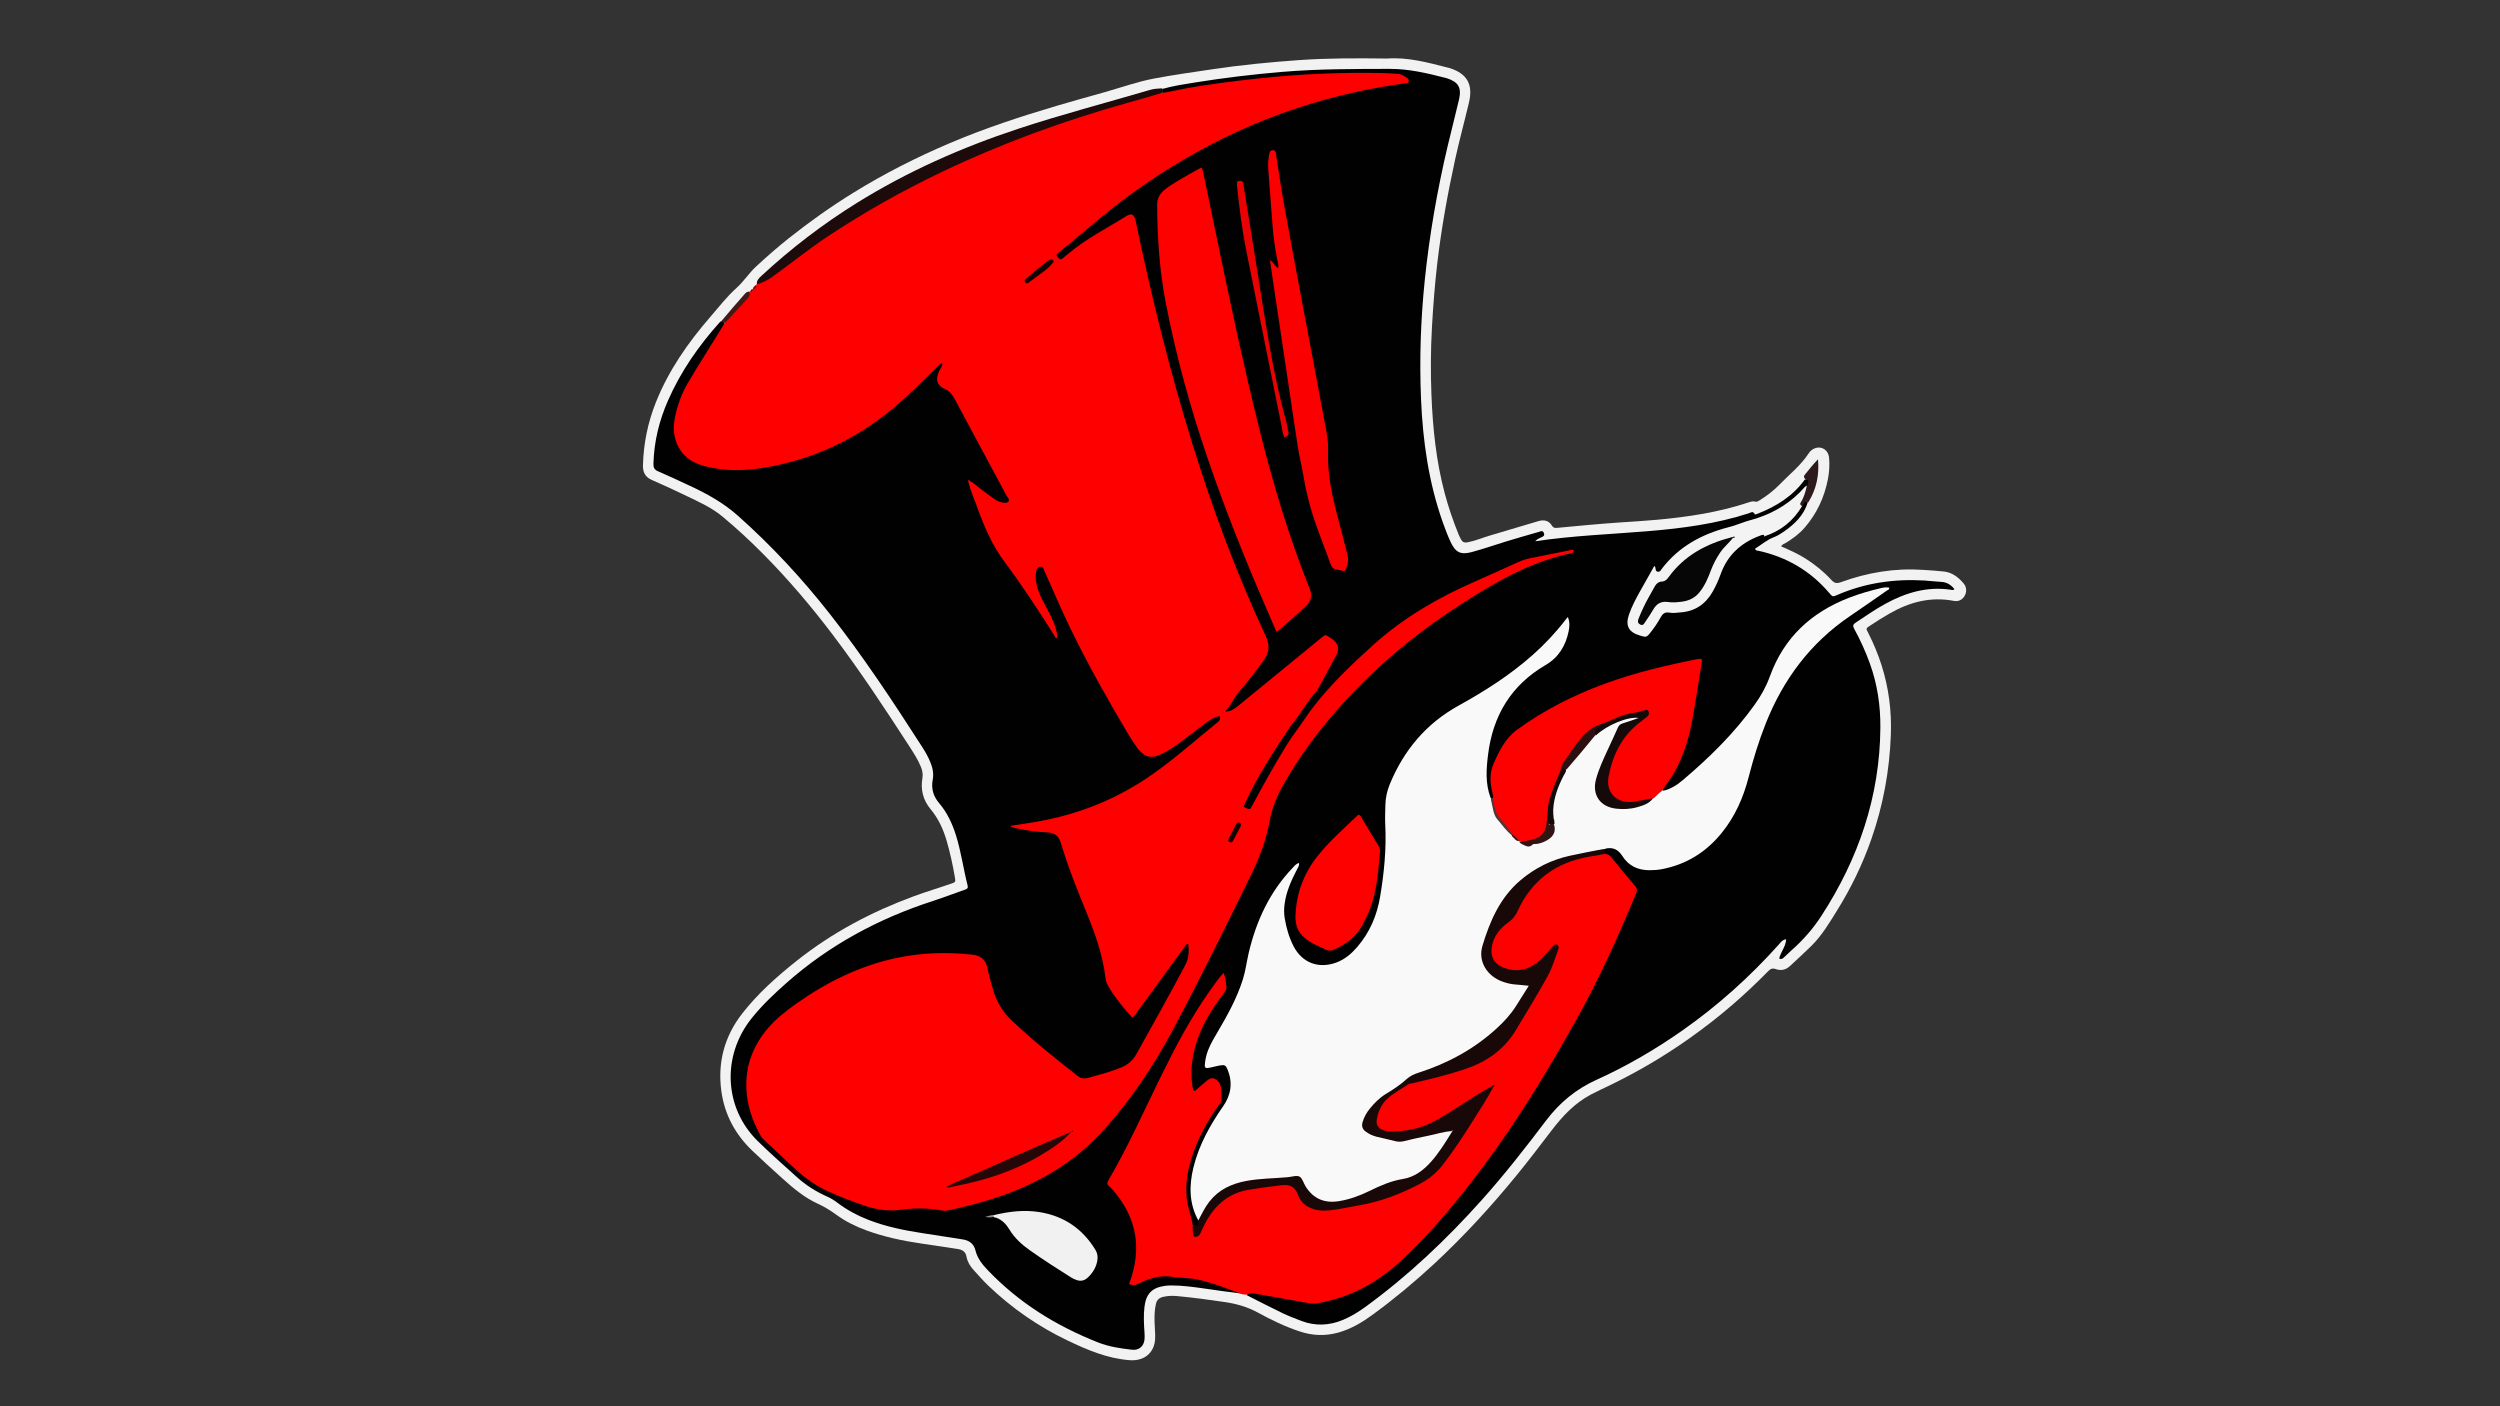 <svg version="1.1" id="Layer_1" xmlns="http://www.w3.org/2000/svg" xmlns:xlink="http://www.w3.org/1999/xlink" x="0px" y="0px" width="100%" viewBox="0 0 3840 2160" enable-background="new 0 0 3840 2160" xml:space="preserve">

<rect x="0" y="0" width="3840" height="2160" fill="#333333" stroke="none"/>

<path fill="#F2F2F2" opacity="1" stroke="none" d="
M1697.021,141.51 
	C1722.769,134.233 1747.306,125.405 1772.806,120.604 
	C1802.203,115.07 1831.87,110.931 1861.466,106.498 
	C1905.915,99.839 1950.622,95.475 1995.442,92.311 
	C2040.029,89.163 2084.691,89.379 2129.352,89.906 
	C2129.685,89.91 2130.021,89.969 2130.351,89.944 
	C2162.496,87.536 2193.02,96.013 2223.643,103.831 
	C2224.288,103.996 2224.963,104.05 2225.597,104.243 
	C2253.236,112.679 2262.996,129.231 2256.345,157.403 
	C2249.393,186.848 2241.371,216.052 2234.937,245.605 
	C2223.471,298.267 2213.847,351.277 2207.618,404.862 
	C2203.852,437.259 2201.334,469.73 2199.495,502.296 
	C2197.52,537.274 2197.32,572.245 2198.718,607.188 
	C2200.741,657.781 2205.914,708.046 2218.951,757.19 
	C2224.759,779.085 2232.085,800.483 2240.637,821.457 
	C2241.64,823.917 2242.952,826.254 2244.18,828.617 
	C2246.287,832.672 2249.223,833.911 2254.014,833.027 
	C2265.56,830.896 2276.27,826.24 2287.411,822.918 
	C2312.581,815.414 2337.72,807.804 2362.936,800.457 
	C2371.296,798.021 2378.927,799.238 2383.839,807.451 
	C2385.629,810.444 2387.666,811.165 2391.19,810.838 
	C2423.312,807.86 2455.429,804.703 2487.611,802.523 
	C2506.882,801.217 2526.162,800.113 2545.402,798.345 
	C2592.543,794.011 2639.175,787.06 2684.334,772.191 
	C2688.067,770.962 2691.876,769.364 2696.033,770.526 
	C2698.521,771.221 2700.401,769.952 2702.465,768.682 
	C2713.544,761.867 2724.148,753.768 2732.899,744.751 
	C2748.302,728.88 2766.006,714.972 2778.281,696.147 
	C2780.139,693.299 2782.587,691.059 2785.6,689.505 
	C2796.55,683.859 2808.285,690.385 2809.479,703.183 
	C2810.503,714.17 2809.757,725.21 2807.662,736.03 
	C2802.249,763.984 2790.558,789.04 2771.839,810.608 
	C2763.706,819.979 2753.79,827.278 2743.227,833.724 
	C2740.742,835.241 2737.575,835.883 2735.881,839.285 
	C2748.657,844.84 2761.32,850.388 2773.087,857.844 
	C2787.819,867.179 2801.263,877.998 2813.005,890.819 
	C2817.383,895.598 2820.9,896.686 2827.512,894.277 
	C2868.281,879.419 2910.317,872.309 2953.876,875.327 
	C2964.489,876.062 2975.094,876.636 2985.679,877.817 
	C2998.932,879.296 3008.356,886.908 3016.413,896.534 
	C3021.132,902.173 3021.093,910.139 3017.094,916.157 
	C3013.196,922.022 3007.643,924.196 3000.709,922.878 
	C2965.229,916.137 2932.78,924.852 2902.185,942.485 
	C2892.389,948.131 2882.748,954.088 2873.362,960.39 
	C2865.454,965.7 2865.798,964.6 2869.896,972.727 
	C2877.848,988.494 2884.649,1004.781 2890.014,1021.582 
	C2901.046,1056.135 2905.611,1091.554 2904.36,1127.882 
	C2902.456,1183.201 2892.581,1236.958 2874.321,1289.158 
	C2860.87,1327.609 2843.17,1364.074 2821.641,1398.65 
	C2809.855,1417.577 2798.479,1436.874 2782.461,1452.695 
	C2771.564,1463.457 2760.239,1473.789 2748.993,1484.191 
	C2742.818,1489.902 2735.185,1491.279 2727.615,1488.528 
	C2722.125,1486.534 2719.169,1488.398 2715.672,1491.964 
	C2698.646,1509.325 2680.969,1525.992 2662.606,1541.953 
	C2640.716,1560.98 2617.84,1578.724 2594.181,1595.457 
	C2555.788,1622.612 2515.352,1646.337 2473.036,1666.852 
	C2463.164,1671.638 2453.149,1676.156 2443.465,1681.295 
	C2418.789,1694.391 2400.129,1714.258 2383.436,1736.093 
	C2366.047,1758.839 2348.766,1781.652 2330.66,1803.847 
	C2291.03,1852.428 2248.84,1898.618 2202.856,1941.248 
	C2173.062,1968.869 2141.854,1994.875 2109.07,2018.881 
	C2092.683,2030.88 2075.37,2041.389 2055.399,2046.901 
	C2035.467,2052.402 2015.99,2051.615 1996.471,2045.147 
	C1973.944,2037.684 1952.64,2027.407 1931.958,2016.052 
	C1915.874,2007.221 1898.993,2002.57 1881.058,1999.907 
	C1857.038,1996.341 1832.99,1993.146 1808.823,1990.85 
	C1801.518,1990.156 1794.202,1990.247 1786.974,1991.882 
	C1780.988,1993.235 1777.042,1996.234 1775.514,2002.718 
	C1773.267,2012.255 1773.165,2021.838 1773.43,2031.486 
	C1773.649,2039.474 1774.551,2047.47 1774.323,2055.439 
	C1773.686,2077.778 1757.569,2090.903 1735.285,2089.249 
	C1700.978,2086.701 1670.241,2073.567 1639.836,2059.046 
	C1594.696,2037.488 1554.131,2009.279 1517.977,1974.771 
	C1510.041,1967.197 1502.89,1958.796 1495.45,1950.709 
	C1490.165,1944.964 1486.034,1938.245 1484.661,1930.698 
	C1483.107,1922.148 1477.945,1919.44 1470.414,1918.355 
	C1451.968,1915.697 1433.569,1912.715 1415.123,1910.055 
	C1386.405,1905.915 1358.116,1899.832 1330.837,1889.918 
	C1314.256,1883.892 1298.417,1876.016 1284.084,1865.508 
	C1275.472,1859.194 1266.491,1853.631 1256.716,1849.199 
	C1236.139,1839.869 1218.945,1825.601 1202.355,1810.609 
	C1186.544,1796.321 1170.718,1782.035 1155.338,1767.288 
	C1129.267,1742.29 1112.934,1711.971 1108.008,1676.021 
	C1101.966,1631.927 1112.729,1591.918 1139.954,1556.907 
	C1163.999,1525.986 1193.169,1500.082 1223.762,1475.781 
	C1278.23,1432.514 1338.88,1400.415 1403.982,1376.509 
	C1422.699,1369.636 1441.828,1363.891 1460.702,1357.435 
	C1468.071,1354.915 1467.936,1354.682 1466.585,1346.817 
	C1463.373,1328.122 1459.332,1309.629 1454.034,1291.397 
	C1448.865,1273.609 1441.238,1257.101 1429.356,1242.814 
	C1417.713,1228.815 1413.85,1212.813 1416.833,1195.193 
	C1417.899,1188.893 1416.762,1183.399 1414.444,1177.763 
	C1409.859,1166.613 1403.365,1156.564 1396.853,1146.505 
	C1359.212,1088.356 1321.105,1030.535 1279.278,975.254 
	C1246.285,931.647 1210.997,890.021 1172.497,851.19 
	C1152.562,831.083 1131.801,811.808 1110.037,793.667 
	C1093.229,779.655 1073.381,770.8 1053.88,761.457 
	C1036.492,753.126 1019.026,744.926 1001.336,737.266 
	C990.887,732.742 987.283,725.245 987.585,714.372 
	C988.509,681.085 995.038,649.11 1007.377,618.108 
	C1026.975,568.867 1056.811,526.28 1091.19,486.553 
	C1104.26,471.449 1116.601,455.429 1131.391,442.191 
	C1142.597,432.161 1150.353,419.52 1161.209,409.49 
	C1177.358,394.572 1193.854,380.032 1211.048,366.354 
	C1243.119,340.841 1276.52,317.18 1311.419,295.639 
	C1358.512,266.57 1407.715,241.648 1458.607,219.988 
	C1512.239,197.161 1567.511,179.02 1623.328,162.474 
	C1647.551,155.293 1671.922,148.608 1697.021,141.51 
z" data-index="1" style="visibility: visible;"></path>
<path fill="#020101" opacity="1" stroke="none" d="
M1785.522,136.561 
	C1802.452,131.74 1819.255,129.325 1835.978,126.626 
	C1880.371,119.461 1925.014,114.168 1969.819,110.382 
	C2024.663,105.746 2079.625,105.934 2134.624,105.795 
	C2164.126,105.72 2191.934,112.384 2219.952,119.547 
	C2220.598,119.712 2221.257,119.833 2221.891,120.035 
	C2240.123,125.832 2245.347,134.5 2240.972,153.219 
	C2235.368,177.196 2229.092,201.014 2223.451,224.982 
	C2207.574,292.445 2195.67,360.602 2188.525,429.556 
	C2182.197,490.624 2180.081,551.866 2182.697,613.197 
	C2185.446,677.669 2194.465,741.14 2216.133,802.3 
	C2219.795,812.637 2223.668,822.957 2228.336,832.865 
	C2235.715,848.529 2243.636,852.539 2260.519,848.009 
	C2279.134,843.014 2297.345,836.528 2315.803,830.926 
	C2331.403,826.191 2347.105,821.793 2362.76,817.241 
	C2364.037,816.87 2365.312,816.489 2366.573,816.066 
	C2368.939,815.274 2370.356,816.285 2371.249,818.421 
	C2372.242,820.795 2372.434,822.708 2369.642,824.255 
	C2365.918,826.318 2361.539,827.335 2357.983,831.384 
	C2415.848,822.696 2473.564,820.675 2531.043,815.906 
	C2583.55,811.55 2635.654,804.763 2686.063,788.418 
	C2688.927,787.49 2692.625,784.332 2695.226,789.652 
	C2695.775,790.776 2698.292,789.618 2699.853,789.006 
	C2728.237,777.882 2753.472,762.374 2772.095,736.702 
	C2781.26,733.503 2780.032,738.751 2778.147,744.909 
	C2757.917,768.371 2734.288,786.239 2705.643,795.789 
	C2689.278,801.245 2673.05,807.38 2656.29,811.675 
	C2625.468,819.575 2597.481,832.907 2573.284,853.871 
	C2566.402,859.833 2561.103,867.089 2555.362,873.992 
	C2550.887,879.373 2546.406,882.164 2540.474,874.962 
	C2528.661,896.842 2514.888,916.968 2506.131,939.803 
	C2504.452,944.179 2502.986,948.578 2502.779,953.32 
	C2502.316,963.989 2506.273,968.891 2517.196,973.291 
	C2526.254,976.94 2531.69,973.074 2536.558,966.118 
	C2540.767,960.104 2544.889,954.042 2548.493,947.655 
	C2551.777,941.834 2556.571,939.187 2563.252,939.329 
	C2569.906,939.469 2576.519,938.891 2583.17,938.162 
	C2605.947,935.664 2620.625,922.326 2631.354,903.388 
	C2635.806,895.53 2638.767,886.997 2642.054,878.626 
	C2651.927,853.482 2669.373,835.569 2693.772,824.298 
	C2698.272,822.219 2702.738,819.709 2708.666,820.999 
	C2709.935,821.976 2710.189,822.732 2709.869,823.649 
	C2709.815,823.8 2709.991,824.099 2710.193,824.453 
	C2710.358,824.744 2710.397,824.444 2710.68,823.021 
	C2722.726,816.749 2734.476,811.212 2744.394,802.565 
	C2752.735,795.291 2760.379,787.455 2766,776.948 
	C2768.873,773.06 2769.851,766.906 2776.766,771.604 
	C2770.531,791.711 2756.458,805.112 2740.105,816.481 
	C2735.21,819.883 2729.991,823.138 2724.456,825.236 
	C2713.646,829.334 2705.249,836.924 2695.887,842.714 
	C2696.464,846.13 2698.898,845.519 2700.662,845.909 
	C2744.026,855.481 2780.52,876.591 2809.431,910.503 
	C2814.929,916.952 2814.994,916.91 2822.332,913.735 
	C2865.057,895.247 2909.806,888.952 2956.02,891.666 
	C2964.654,892.173 2973.25,893.383 2981.887,893.8 
	C2990.542,894.219 2996.771,898.366 3001.967,904.911 
	C3000.186,907.115 2998.133,906.122 2996.458,905.871 
	C2960.201,900.44 2927.256,910.296 2895.862,927.467 
	C2880.054,936.112 2865.363,946.496 2850.322,956.347 
	C2845.927,959.225 2845.671,961.535 2848.087,965.94 
	C2857.539,983.167 2865.615,1001.037 2872.27,1019.558 
	C2883.658,1051.252 2888.484,1083.887 2888.245,1117.547 
	C2887.492,1223.293 2854.741,1318.839 2797.573,1406.905 
	C2784.928,1426.384 2769.919,1443.534 2752.638,1458.87 
	C2748.656,1462.405 2744.877,1466.167 2740.949,1469.765 
	C2738.818,1471.716 2736.838,1474.324 2732.822,1472.226 
	C2735.268,1462.104 2743.048,1453.822 2743.533,1442.726 
	C2737.698,1443.312 2735.008,1447.706 2731.832,1451.245 
	C2687.369,1500.787 2638.169,1544.992 2583.604,1583.182 
	C2542.045,1612.27 2498.4,1637.752 2452.151,1658.625 
	C2421.055,1672.66 2395.608,1693.608 2375.162,1720.63 
	C2343.399,1762.61 2311.022,1804.073 2275.885,1843.319 
	C2221.737,1903.801 2163.134,1959.431 2097.392,2007.28 
	C2086.615,2015.124 2075.302,2022.131 2062.944,2027.3 
	C2041.747,2036.165 2020.321,2037.127 1998.746,2028.862 
	C1989.123,2025.175 1979.432,2021.548 1970.158,2017.09 
	C1951.866,2008.298 1933.844,1998.946 1915.104,1989.44 
	C1917.778,1982.255 1923.618,1983.536 1929.218,1984.55 
	C1949.862,1988.292 1970.773,1990.995 1991.083,1996.035 
	C2017.153,2002.503 2041.359,1996.876 2065.328,1988.112 
	C2097.69,1976.28 2126.014,1957.525 2150.959,1934.052 
	C2206.982,1881.336 2254.504,1821.342 2298.935,1758.788 
	C2344.132,1695.156 2383.888,1628.161 2421.878,1560.064 
	C2454.871,1500.923 2482.373,1439.209 2508.451,1376.808 
	C2511.47,1369.584 2510.759,1363.816 2505.355,1357.661 
	C2495.038,1345.909 2485.12,1333.783 2475.385,1321.529 
	C2472.861,1318.352 2470.08,1315.57 2465.921,1313.121 
	C2463.509,1310.624 2462.527,1308.3 2462.94,1304.812 
	C2473.283,1297.153 2484.572,1299.943 2493.4,1312.684 
	C2500.606,1323.083 2509.601,1330.795 2522.038,1332.666 
	C2532.848,1334.293 2543.983,1334.349 2554.848,1331.973 
	C2602.859,1321.472 2636.862,1292.849 2660.786,1250.726 
	C2677.16,1221.896 2683.969,1189.858 2693.077,1158.572 
	C2710.43,1098.971 2737.025,1044.262 2778.35,997.391 
	C2797.199,976.012 2819.925,959.083 2842.753,942.286 
	C2860.073,929.542 2878.637,918.583 2897.211,904.314 
	C2840.015,916.362 2789.874,937.665 2752.807,982.531 
	C2739.622,998.492 2728.79,1016.237 2722.461,1036.189 
	C2714.85,1060.188 2700.461,1080.048 2685.348,1099.622 
	C2655.872,1137.797 2621.212,1170.833 2584.416,1201.723 
	C2575.883,1208.885 2567.192,1216.777 2553.908,1214.463 
	C2552.675,1211.1 2553.752,1208.612 2555.37,1206.48 
	C2582.87,1170.255 2593.495,1127.829 2600.519,1084.057 
	C2603.684,1064.329 2606.269,1044.515 2609.564,1024.805 
	C2611.113,1015.542 2610.225,1014.718 2600.828,1016.572 
	C2532.965,1029.959 2466.625,1048.267 2404.302,1079.014 
	C2377.976,1092.002 2351.683,1105.893 2329.808,1125.321 
	C2303.707,1148.502 2287.788,1177.675 2294.255,1215.488 
	C2294.767,1217.756 2294.867,1219.313 2295.383,1221.592 
	C2295.509,1223.438 2295.316,1224.466 2294.395,1226.056 
	C2292.903,1227.124 2291.878,1227.295 2290.067,1226.895 
	C2283.288,1220.414 2282.182,1212.041 2281.832,1204.373 
	C2278.456,1130.46 2299.637,1067.56 2364.106,1024.561 
	C2372.668,1018.85 2381.977,1014.159 2388.889,1006.149 
	C2401.313,991.75 2407.899,975.407 2407.079,954.706 
	C2401.738,958.583 2399.265,962.946 2396.19,966.657 
	C2357.063,1013.876 2307.894,1048.519 2255.109,1078.347 
	C2223.486,1096.216 2193.922,1116.231 2171.582,1145.455 
	C2156.09,1165.72 2143.76,1187.772 2134.906,1211.682 
	C2131.528,1220.805 2130.549,1230.439 2130.732,1240.213 
	C2131.588,1285.891 2130.805,1331.456 2122.788,1376.651 
	C2116.543,1411.851 2102.259,1442.662 2075.653,1467.144 
	C2055.241,1485.927 2027.891,1490.087 2005.451,1477.626 
	C1992.173,1470.253 1985.207,1457.758 1979.637,1444.337 
	C1965.609,1410.538 1966.964,1377.443 1984.357,1345.113 
	C1986.25,1341.593 1987.943,1337.964 1990.681,1332.55 
	C1972.968,1348.787 1960.743,1366.681 1950.155,1385.809 
	C1935.34,1412.573 1924.755,1441.038 1919.45,1471.069 
	C1912.608,1509.807 1897.71,1545.081 1877.207,1578.276 
	C1870.715,1588.786 1865.014,1599.702 1859.65,1610.816 
	C1856.719,1616.888 1855.009,1623.274 1853.924,1629.892 
	C1853.023,1635.388 1855.515,1637.3 1860.648,1636.665 
	C1864.296,1636.213 1867.791,1635.01 1871.399,1634.373 
	C1880.898,1632.696 1884.756,1634.921 1888.383,1643.957 
	C1896.413,1663.959 1892.981,1682.779 1881.286,1700.001 
	C1866.069,1722.409 1851.882,1745.322 1842.597,1770.869 
	C1830.317,1804.66 1825.317,1838.675 1841.915,1873.561 
	C1844.801,1882.083 1841.639,1884.911 1833.224,1883.523 
	C1827.163,1878.587 1827.942,1871.662 1825.898,1865.805 
	C1814.53,1833.23 1819.421,1801.354 1830.336,1769.857 
	C1839.128,1744.488 1851.826,1721.065 1867.596,1699.394 
	C1874.391,1690.056 1874.499,1680.023 1871.885,1669.853 
	C1869.255,1659.617 1862.334,1657.583 1853.865,1663.733 
	C1849.824,1666.668 1846.135,1670.081 1842.053,1672.969 
	C1834.321,1678.439 1831.34,1677.342 1829.051,1667.884 
	C1826.348,1656.715 1826.833,1645.407 1828.119,1634.092 
	C1832.18,1598.346 1846.919,1566.983 1867.52,1538.029 
	C1870.031,1534.499 1872.423,1530.866 1875.088,1527.466 
	C1881.236,1519.623 1882.152,1511.259 1878.469,1502.076 
	C1875.011,1501.994 1874.305,1505.051 1872.851,1506.935 
	C1847.511,1539.759 1826.3,1575.2 1807.196,1611.906 
	C1780.884,1662.466 1757.328,1714.393 1731.544,1765.221 
	C1724.153,1779.792 1716.653,1794.309 1708.267,1808.308 
	C1704.067,1815.32 1704.986,1820.111 1710.572,1825.827 
	C1735.84,1851.683 1746.886,1883.774 1748.205,1919.087 
	C1748.734,1933.222 1746.293,1947.656 1740.948,1961.217 
	C1739.908,1963.857 1737.744,1967.228 1740.407,1969.581 
	C1742.904,1971.788 1746.095,1969.557 1748.901,1968.661 
	C1749.535,1968.459 1750.199,1968.272 1750.759,1967.93 
	C1772.539,1954.623 1796.103,1959.016 1819.631,1960.203 
	C1847.234,1961.595 1871.948,1972.734 1897.627,1980.738 
	C1900.798,1981.726 1903.963,1982.948 1906.125,1986.788 
	C1887.38,1984.664 1868.308,1981.75 1849.204,1979.064 
	C1832.724,1976.747 1816.223,1974.473 1799.529,1974.456 
	C1795.88,1974.452 1792.189,1974.616 1788.587,1975.163 
	C1769.054,1978.128 1760.274,1987.613 1757.9,2007.382 
	C1756.3,2020.703 1757.048,2033.959 1757.956,2047.249 
	C1758.182,2050.563 1758.292,2053.928 1757.988,2057.226 
	C1757.015,2067.76 1749.546,2074.401 1739.026,2073.219 
	C1721.189,2071.216 1703.568,2068.652 1686.542,2061.932 
	C1622.496,2036.653 1565.255,2001.254 1517.456,1951.232 
	C1508.835,1942.211 1501.227,1932.879 1498.209,1920.344 
	C1495.845,1910.526 1488.758,1905.337 1479.045,1903.785 
	C1458.013,1900.424 1436.956,1897.211 1415.906,1893.96 
	C1388.243,1889.687 1360.908,1884.117 1334.671,1874 
	C1317.165,1867.25 1300.81,1858.413 1285.85,1847.123 
	C1281.02,1843.478 1275.99,1840.37 1270.497,1837.935 
	C1253.316,1830.321 1237.608,1820.375 1223.699,1807.743 
	C1203.486,1789.385 1182.841,1771.448 1163.444,1752.256 
	C1112.086,1701.44 1108.424,1621.707 1154.496,1564.111 
	C1170.554,1544.037 1189.229,1526.379 1208.485,1509.392 
	C1274.393,1451.251 1350.099,1410.667 1433.476,1383.746 
	C1449.919,1378.437 1466.038,1372.127 1482.369,1366.459 
	C1485.74,1365.289 1487.249,1364.064 1486.239,1360.078 
	C1479.703,1334.286 1476.215,1307.79 1468.158,1282.337 
	C1462.472,1264.372 1454.451,1247.633 1442.229,1233.217 
	C1433.396,1222.799 1430.168,1210.892 1432.635,1197.866 
	C1434.478,1188.134 1432.569,1179.418 1429.001,1170.672 
	C1425.719,1162.631 1421.473,1155.097 1416.793,1147.808 
	C1371.806,1077.75 1325.952,1008.296 1274.459,942.749 
	C1231.762,888.4 1184.963,837.954 1133.268,791.993 
	C1111.298,772.461 1086.183,758.488 1059.826,746.276 
	C1043.53,738.726 1027.307,730.994 1010.793,723.947 
	C1004.794,721.386 1003.515,717.932 1003.69,711.814 
	C1004.656,678.059 1012.53,646.019 1026.067,615.19 
	C1045.674,570.535 1073.083,531.073 1106.01,494.448 
	C1108.742,492.305 1110.491,493.412 1112.595,495.569 
	C1114.303,501.854 1110.583,505.664 1108.019,509.839 
	C1090.595,538.214 1072.075,565.926 1055.962,595.092 
	C1043.81,617.087 1037.253,640.547 1038.775,665.931 
	C1039.951,685.57 1056.411,705.424 1077.892,711.887 
	C1100.444,718.671 1123.701,720.893 1147.082,718.861 
	C1198.788,714.367 1247.751,699.851 1293.814,676.004 
	C1327.692,658.466 1358.364,636.317 1386.734,610.727 
	C1404.068,595.092 1420.33,578.429 1437.009,562.161 
	C1438.44,560.766 1439.817,559.295 1441.459,558.154 
	C1443.334,556.851 1445.38,554.812 1447.711,556.299 
	C1450.447,558.045 1449.598,560.96 1448.775,563.532 
	C1448.166,565.439 1447.063,567.138 1446.228,568.951 
	C1439.927,582.623 1441.584,588.729 1454.389,596.106 
	C1461.082,599.961 1465.367,605.629 1468.932,612.129 
	C1495.991,661.461 1522.302,711.196 1548.959,760.744 
	C1550.851,764.259 1553.278,768.058 1550.236,771.856 
	C1547.382,775.418 1543.012,774.674 1539.049,774.183 
	C1535.006,773.682 1531.417,771.822 1528.006,769.722 
	C1514.645,761.495 1502.244,751.994 1490.363,740.756 
	C1489.326,739.677 1489.568,738.307 1488.672,738.303 
	C1488.073,738.301 1488.22,739.119 1489.534,740.052 
	C1495.683,756.591 1501.906,772.426 1507.259,788.538 
	C1518.461,822.259 1537.572,851.265 1558.36,879.654 
	C1580.604,910.029 1600.629,941.977 1620.776,972.629 
	C1616.898,957.457 1609.872,942.512 1601.526,928.101 
	C1594.789,916.469 1589.959,904.142 1588.313,890.654 
	C1587.733,885.894 1588.298,881.374 1589.396,876.81 
	C1590.414,872.576 1592.598,869.45 1597.139,868.7 
	C1602.073,867.885 1604.51,871.185 1606.24,874.937 
	C1611.682,886.738 1617.054,898.581 1622.131,910.536 
	C1655.178,988.351 1696.832,1061.604 1740.149,1133.986 
	C1742.889,1138.564 1745.749,1143.076 1749.012,1147.298 
	C1758.774,1159.929 1768.72,1162.197 1783.189,1155.428 
	C1802.425,1146.43 1818.413,1132.691 1835.091,1119.975 
	C1844.109,1113.1 1852.926,1105.945 1863.035,1100.71 
	C1866.786,1098.767 1871.406,1096.08 1874.667,1100.894 
	C1877.748,1105.444 1874.475,1109.127 1871.01,1112.013 
	C1823.918,1151.255 1778.248,1192.554 1723.345,1221.07 
	C1671.357,1248.072 1615.972,1264.179 1559.1,1269.655 
	C1566.113,1269.842 1574.393,1272.344 1582.896,1273.606 
	C1591.836,1274.933 1600.882,1274.586 1609.742,1275.975 
	C1619.422,1277.492 1627.92,1281.734 1630.974,1291.881 
	C1645.797,1341.116 1667.316,1387.848 1684.597,1436.158 
	C1691.349,1455.037 1696.78,1474.268 1699.442,1494.178 
	C1702.802,1519.314 1720.213,1536.035 1735.134,1554.248 
	C1737.785,1557.484 1740.748,1557.308 1743.476,1553.979 
	C1746.437,1550.367 1749.203,1546.607 1751.933,1542.826 
	C1772.807,1513.913 1793.737,1485.039 1814.92,1456.351 
	C1817.565,1452.769 1820.078,1446.559 1825.082,1448.296 
	C1830.668,1450.234 1828.512,1456.924 1828.573,1461.673 
	C1828.668,1469.104 1826.938,1476.304 1823.422,1482.853 
	C1798.356,1529.53 1772.955,1576.025 1746.721,1622.057 
	C1740.496,1632.98 1730.516,1639.765 1719.019,1643.945 
	C1704.934,1649.068 1690.498,1653.201 1676.063,1657.266 
	C1666.473,1659.966 1658.032,1658.411 1649.885,1651.983 
	C1615.608,1624.943 1581.593,1597.665 1550.141,1567.26 
	C1535.401,1553.011 1526.864,1535.849 1521.432,1516.657 
	C1518.618,1506.716 1516.288,1496.643 1513.712,1486.638 
	C1511.039,1476.263 1504.518,1470.951 1494.155,1469.444 
	C1472.295,1466.265 1450.285,1465.723 1428.343,1467.039 
	C1388.085,1469.454 1349.096,1478.564 1312.191,1494.658 
	C1265.521,1515.009 1221.413,1539.926 1185.781,1577.229 
	C1153.763,1610.749 1142.792,1650.569 1152.311,1696.082 
	C1158.864,1727.414 1174.516,1752.825 1200.064,1772.195 
	C1210.436,1780.059 1218.95,1789.99 1228.753,1798.552 
	C1261.614,1827.252 1301.468,1841.093 1342.232,1852.868 
	C1356.984,1857.13 1372.511,1857.602 1387.796,1855.032 
	C1407.481,1851.723 1426.979,1853.406 1446.477,1856.322 
	C1450.149,1856.871 1453.748,1857.043 1457.395,1856.262 
	C1520.766,1842.692 1581.527,1822.668 1635.386,1785.195 
	C1669.702,1761.319 1697.637,1731.023 1723.204,1698.395 
	C1756.825,1655.489 1784.506,1608.859 1809.836,1560.646 
	C1842.241,1498.964 1872.402,1436.169 1903.903,1374.042 
	C1923.059,1336.26 1940.776,1298.149 1948.809,1255.824 
	C1955.238,1221.948 1974.151,1193.038 1993.164,1164.69 
	C2021.286,1122.756 2053.497,1084.048 2089.129,1048.476 
	C2124.035,1013.629 2161.795,981.851 2202.235,953.403 
	C2249.477,920.171 2297.956,889.065 2351.324,866.376 
	C2369.852,858.5 2389.013,852.422 2408.724,848.16 
	C2403.212,849.483 2397.696,850.871 2392.102,851.628 
	C2356.355,856.468 2323.649,869.916 2290.929,884.566 
	C2232.637,910.666 2175.43,938.206 2126.198,979.779 
	C2086.157,1013.592 2048.015,1049.351 2016.49,1091.454 
	C1986.509,1131.494 1959.653,1173.584 1936.935,1218.218 
	C1933.755,1224.466 1930.115,1230.439 1926.737,1236.566 
	C1923.692,1242.088 1919.83,1246.016 1913.147,1242.748 
	C1906,1239.252 1909.19,1233.831 1911.519,1229.096 
	C1927.717,1196.156 1946.593,1164.819 1966.739,1134.12 
	C1987.03,1103.199 2011.243,1075.025 2029.887,1043.023 
	C2036.925,1030.943 2043.847,1018.749 2049.857,1006.103 
	C2054.476,996.386 2050.154,985.77 2040.411,981.16 
	C2035.534,978.853 2032.26,981.098 2028.735,983.973 
	C1999.296,1007.984 1969.942,1032.101 1940.517,1056.13 
	C1928.385,1066.037 1916.373,1076.091 1904.088,1085.809 
	C1901.737,1087.669 1899.434,1089.659 1896.794,1091.064 
	C1892.204,1093.506 1886.659,1098.029 1882.338,1093.572 
	C1878.161,1089.264 1884.37,1085.444 1886.656,1081.77 
	C1900.788,1059.059 1919.096,1039.507 1935.198,1018.28 
	C1946.457,1003.439 1947.423,989.313 1939.541,972.76 
	C1910.717,912.223 1886.314,849.854 1863.714,786.753 
	C1827.372,685.28 1798.069,581.739 1772.529,477.1 
	C1761.861,433.393 1751.771,389.543 1742.878,345.429 
	C1740.158,331.934 1737.265,330.393 1725.755,337.605 
	C1696.706,355.81 1665.872,371.317 1639.768,394.018 
	C1638.263,395.326 1636.579,396.432 1634.89,397.507 
	C1630.352,400.395 1625.962,400.562 1622.508,396.002 
	C1618.909,391.249 1622.06,387.87 1625.589,385.027 
	C1666.057,352.433 1704.676,317.596 1747.338,287.657 
	C1827.916,231.111 1914.581,187.139 2008.664,157.971 
	C2053.32,144.126 2098.813,133.967 2145.076,127.229 
	C2149.625,126.566 2154.365,126.545 2158.852,123.645 
	C2157.389,119.075 2153.509,117.975 2149.692,117.197 
	C2142.512,115.733 2135.293,114.632 2127.891,114.667 
	C2101.559,114.792 2075.185,113.787 2048.902,114.93 
	C2007.695,116.722 1966.483,118.974 1925.478,123.872 
	C1881.807,129.088 1838.113,134.111 1795.139,143.854 
	C1792.846,144.374 1790.515,144.376 1787.494,143.382 
	C1784.775,141.535 1784.309,139.572 1785.522,136.561 
z" data-index="2" style="visibility: visible;"></path>
<path fill="#FE0000" opacity="1" stroke="none" d="
M1787.573,142.472 
	C1808.186,138.274 1828.07,134.308 1848.163,131.311 
	C1886.048,125.661 1924.032,121.051 1962.186,117.656 
	C2017.337,112.748 2072.569,110.963 2127.909,112.332 
	C2134.228,112.489 2140.533,113.246 2146.852,113.395 
	C2152.598,113.53 2156.78,116.879 2161.26,119.687 
	C2163.465,121.069 2164.415,123.177 2163.696,125.682 
	C2162.973,128.2 2160.546,127.673 2158.693,127.931 
	C2132.635,131.562 2106.735,136.037 2081.032,141.705 
	C1956.954,169.063 1844.195,221.332 1741.188,295.352 
	C1706.224,320.476 1673.782,348.662 1640.725,376.118 
	C1635.599,380.375 1630.429,384.587 1625.141,388.638 
	C1622.395,390.742 1622.135,392.713 1624.485,395.185 
	C1626.565,397.371 1628.406,400.016 1631.86,397.079 
	C1634.65,394.706 1637.669,392.602 1640.449,390.218 
	C1667.705,366.846 1699.8,350.893 1729.95,331.971 
	C1738.151,326.824 1742.261,329.228 1744.277,338.938 
	C1768.177,454.036 1796.345,568.062 1831.108,680.386 
	C1862.542,781.952 1899.513,881.441 1944.544,977.836 
	C1950.407,990.388 1949.617,1002.151 1941.525,1013.623 
	C1929.027,1031.343 1915.619,1048.364 1901.534,1064.799 
	C1893.93,1073.672 1890.256,1085.13 1881.203,1093.042 
	C1889.162,1093.276 1895.16,1089.654 1900.743,1085.09 
	C1927.576,1063.157 1954.402,1041.216 1981.223,1019.269 
	C1997.471,1005.973 2013.689,992.641 2029.955,979.367 
	C2035.892,974.521 2035.947,974.562 2042.614,979.207 
	C2045.072,980.919 2047.761,982.429 2049.841,984.529 
	C2056.005,990.754 2057.046,998.144 2052.724,1006.245 
	C2043.631,1023.287 2034.319,1040.212 2025.086,1057.179 
	C2024.45,1058.348 2023.88,1059.609 2023.009,1060.586 
	C2008.106,1077.303 1997.27,1097.021 1983.269,1114.4 
	C1982.642,1115.178 1981.989,1115.943 1981.434,1116.771 
	C1955.341,1155.711 1929.638,1194.879 1910.509,1238.192 
	C1910.419,1239.663 1911.896,1240.03 1913.004,1240.602 
	C1919.68,1244.049 1919.85,1244.115 1923.433,1237.4 
	C1939.736,1206.84 1956.539,1176.596 1974.69,1147.054 
	C1981.138,1136.56 1988.102,1126.629 1995.333,1116.759 
	C2002.214,1107.366 2008.444,1097.486 2015.487,1088.222 
	C2042.84,1052.244 2075.407,1021.239 2108.818,991.058 
	C2155.317,949.053 2208.66,918.053 2265.813,893.1 
	C2288.087,883.375 2310.165,873.2 2332.345,863.26 
	C2338.428,860.534 2344.678,858.467 2351.297,857.212 
	C2371.243,853.431 2391.116,849.268 2411.019,845.258 
	C2412.315,844.997 2413.609,844.704 2414.918,844.538 
	C2416.039,844.395 2416.967,845.032 2417.036,846.072 
	C2417.093,846.94 2416.78,848.206 2416.162,848.661 
	C2415.155,849.403 2413.8,849.785 2412.536,850.049 
	C2360.549,860.911 2314.201,884.737 2269.416,912.19 
	C2208.714,949.401 2151.718,991.511 2100.644,1041.245 
	C2050.036,1090.526 2005.596,1144.791 1970.685,1206.446 
	C1960.955,1223.631 1953.694,1242.05 1950.134,1261.44 
	C1944.786,1290.572 1934.532,1317.807 1921.559,1344.22 
	C1882.503,1423.737 1843.528,1503.302 1801.821,1581.471 
	C1772.719,1636.016 1738.621,1687.224 1697.39,1733.541 
	C1655.647,1780.433 1604.329,1812.654 1545.801,1834.179 
	C1516.985,1844.776 1487.381,1852.487 1457.422,1858.983 
	C1454.446,1859.629 1451.508,1860.116 1448.521,1859.583 
	C1427.396,1855.808 1406.235,1854.978 1384.918,1858.041 
	C1365.773,1860.792 1346.941,1858.425 1328.8,1852.216 
	C1309.637,1845.657 1290.704,1838.457 1272.184,1830.098 
	C1253.368,1821.605 1237.036,1809.771 1221.953,1796.039 
	C1205.693,1781.234 1189.75,1766.08 1173.728,1751.015 
	C1171.807,1749.208 1169.864,1747.227 1168.593,1744.956 
	C1155.564,1721.663 1147.07,1696.9 1146.361,1670.034 
	C1145.45,1635.508 1157.321,1605.44 1179.609,1579.315 
	C1192.258,1564.487 1207.502,1552.662 1223.324,1541.473 
	C1270.33,1508.233 1321.075,1483.27 1377.736,1471.292 
	C1415.895,1463.226 1454.336,1462.201 1493.037,1466.303 
	C1505.793,1467.655 1513.866,1473.394 1516.615,1486.575 
	C1519.123,1498.606 1522.414,1510.509 1525.996,1522.274 
	C1531.326,1539.78 1540.564,1554.77 1554.073,1567.555 
	C1586.078,1597.844 1620.374,1625.328 1654.968,1652.51 
	C1660.032,1656.489 1665.339,1657.279 1670.885,1655.739 
	C1688.825,1650.757 1706.929,1646.167 1724.073,1638.756 
	C1733.497,1634.681 1740.654,1627.802 1745.709,1618.759 
	C1771.062,1573.405 1796.34,1528.012 1820.719,1482.122 
	C1826.13,1471.937 1826.474,1461.186 1825.259,1449.684 
	C1821.419,1449.922 1820.522,1453.22 1818.932,1455.394 
	C1795.34,1487.669 1771.859,1520.026 1748.265,1552.3 
	C1745.574,1555.981 1743.455,1560.254 1739.214,1563.068 
	C1725.631,1548.31 1713.216,1533.155 1703.13,1516.203 
	C1700.563,1511.889 1698.634,1507.271 1698.036,1502.216 
	C1693.965,1467.819 1682.659,1435.476 1669.693,1403.666 
	C1655.117,1367.903 1640.628,1332.128 1629.549,1295.073 
	C1626.022,1283.273 1619.569,1278.74 1605.459,1278.288 
	C1589.732,1277.785 1574.358,1275.096 1559.049,1271.81 
	C1556.511,1271.266 1554.046,1270.384 1551.63,1268.546 
	C1565.182,1266.437 1578.77,1264.534 1592.279,1262.184 
	C1657.231,1250.884 1716.993,1226.886 1770.943,1188.778 
	C1805.558,1164.327 1837.242,1136.21 1870.074,1109.528 
	C1873.112,1107.059 1875.413,1104.483 1873.201,1099.813 
	C1865.258,1101.538 1858.584,1105.741 1852.253,1110.474 
	C1838.911,1120.448 1825.753,1130.668 1812.411,1140.641 
	C1803.865,1147.03 1794.925,1152.866 1785.377,1157.662 
	C1768.516,1166.131 1757.805,1163.638 1746.454,1148.247 
	C1741.522,1141.56 1737.092,1134.471 1732.832,1127.328 
	C1701.425,1074.674 1671.388,1021.243 1644.552,966.109 
	C1631.005,938.279 1618.958,909.72 1606.24,881.487 
	C1605.283,879.362 1604.525,877.134 1603.414,875.096 
	C1602.242,872.946 1601.921,869.465 1598.084,870.508 
	C1595.159,871.304 1592.678,872.44 1591.892,876.106 
	C1590.022,884.822 1590.793,893.334 1593.116,901.769 
	C1595.516,910.483 1599.481,918.545 1603.716,926.504 
	C1610.283,938.842 1617.348,950.976 1621.307,964.509 
	C1622.791,969.585 1624.592,974.677 1623.851,980.178 
	C1620.906,980.856 1620.76,978.165 1619.908,976.813 
	C1595.391,937.902 1570.176,899.43 1542.678,862.575 
	C1523.231,836.511 1511.048,807.158 1500.218,777.02 
	C1495.831,764.81 1490.488,752.93 1487.219,739.556 
	C1487.208,738.792 1487.392,737.94 1487.816,737.84 
	C1496.689,741.909 1502.958,749.016 1510.571,754.318 
	C1516.307,758.312 1521.892,762.522 1527.572,766.597 
	C1530.849,768.948 1534.453,770.773 1538.374,771.601 
	C1541.952,772.356 1546.475,773.172 1548.889,770.526 
	C1551.557,767.602 1547.769,764.485 1546.297,761.737 
	C1519.734,712.153 1493.061,662.627 1466.479,613.053 
	C1462.937,606.447 1458.73,600.753 1451.557,597.61 
	C1439.395,592.281 1436.311,583.955 1442.649,569.601 
	C1444.113,566.285 1446.945,563.615 1447.468,559.832 
	C1447.552,559.223 1447.264,558.564 1447.131,557.835 
	C1444.2,558.074 1442.89,560.541 1441.086,562.263 
	C1418.45,583.872 1396.734,606.444 1372.677,626.557 
	C1312.745,676.665 1244.328,708.02 1167.011,719.445 
	C1138.455,723.665 1109.822,723.207 1081.744,715.846 
	C1059.279,709.957 1043.246,696.475 1037.021,673.32 
	C1034.215,662.884 1034.557,652.122 1036.653,641.61 
	C1040.315,623.245 1046.431,605.793 1055.918,589.442 
	C1073.969,558.332 1093.798,528.332 1112.689,496.912 
	C1119.471,482.472 1132.72,474.343 1141.439,462.36 
	C1144.707,457.868 1148.625,453.845 1151.49,448.191 
	C1151.887,447.615 1151.914,447.87 1151.786,447.862 
	C1153.209,447.223 1154.602,446.401 1155.583,444.224 
	C1155.829,443.658 1155.968,443.777 1155.907,443.845 
	C1158.421,442.685 1160.694,441.152 1161.78,437.551 
	C1161.987,436.885 1161.945,437.002 1161.904,436.955 
	C1167.65,429.958 1176.911,429.026 1183.972,423.935 
	C1209.901,405.243 1234.818,385.197 1261.171,367.071 
	C1299.628,340.619 1339.768,316.99 1380.714,294.701 
	C1446.033,259.144 1513.956,229.28 1583.584,203.295 
	C1646.016,179.996 1709.646,160.441 1774.144,143.711 
	C1778.298,142.633 1782.482,141.117 1787.573,142.472 
z" data-index="3" style="visibility: visible;"></path>
<path fill="#FD0000" opacity="1" stroke="none" d="
M2465.384,1311.55 
	C2469.501,1312.013 2472.164,1313.276 2474.5,1316.163 
	C2486.861,1331.435 2499.311,1346.64 2512.001,1361.639 
	C2515.131,1365.339 2514.703,1368.357 2513.028,1372.417 
	C2484.956,1440.448 2454.595,1507.333 2418.434,1571.576 
	C2375.272,1648.254 2329.735,1723.358 2276.851,1793.782 
	C2240.022,1842.826 2201.27,1890.285 2156.555,1932.496 
	C2130.18,1957.395 2100.808,1977.81 2066.471,1990.458 
	C2053.312,1995.305 2039.721,1998.508 2026.081,2001.518 
	C2020.171,2002.822 2014.129,2002.329 2008.192,2001.289 
	C1981.657,1996.641 1955.117,1992.023 1928.619,1987.174 
	C1924.203,1986.366 1920.1,1985.778 1915.312,1988.687 
	C1912.016,1988.641 1909.535,1988.226 1906.76,1987.645 
	C1884.106,1978.886 1861.813,1970.072 1838.264,1965.124 
	C1828.455,1963.062 1818.4,1963.208 1808.478,1962.138 
	C1807.157,1961.995 1805.765,1962.273 1804.488,1961.987 
	C1784.595,1957.544 1766.432,1962.839 1748.907,1971.772 
	C1744.255,1974.144 1739.591,1974.874 1734.24,1971.997 
	C1735.671,1967.906 1737.217,1963.943 1738.45,1959.886 
	C1753.727,1909.62 1742.605,1865.328 1708.105,1826.369 
	C1706.781,1824.874 1705.453,1823.298 1703.845,1822.159 
	C1700.005,1819.439 1700.324,1816.704 1702.55,1812.893 
	C1732.161,1762.206 1756.042,1708.616 1781.857,1656.005 
	C1804.472,1609.918 1828.224,1564.475 1857.924,1522.428 
	C1864.611,1512.961 1871.213,1503.407 1879.342,1494.237 
	C1882.549,1501.396 1883.005,1508.39 1883.795,1515.208 
	C1884.361,1520.087 1881.185,1523.92 1878.337,1527.694 
	C1863.228,1547.706 1849.729,1568.683 1840.942,1592.337 
	C1831.998,1616.412 1827.801,1641.151 1831.354,1666.852 
	C1831.671,1669.146 1832.189,1671.428 1832.841,1673.649 
	C1833.086,1674.48 1833.981,1675.12 1834.871,1676.201 
	C1840.501,1671.326 1845.878,1666.424 1851.528,1661.858 
	C1855.618,1658.553 1859.913,1654.26 1865.766,1657.017 
	C1871.533,1659.734 1874.728,1665.125 1875.53,1671.27 
	C1876.301,1677.185 1875.893,1683.248 1876.107,1689.242 
	C1876.255,1693.391 1873.195,1695.861 1871.143,1698.76 
	C1854.097,1722.831 1840.066,1748.47 1830.993,1776.609 
	C1822.373,1803.343 1818.532,1830.503 1826.373,1858.153 
	C1828.465,1865.531 1830.608,1872.845 1831.847,1881.225 
	C1834.027,1884.064 1834.397,1886.663 1834.707,1889.353 
	C1834.956,1891.51 1834.324,1894.598 1837.491,1894.908 
	C1840.124,1895.165 1841.354,1892.596 1842.503,1890.602 
	C1846.989,1882.82 1850.476,1874.513 1855.376,1866.928 
	C1871.329,1842.233 1893.685,1827.696 1922.86,1823.716 
	C1937.366,1821.737 1951.861,1819.676 1966.384,1817.824 
	C1980.832,1815.983 1989.192,1820.46 1995.568,1833.231 
	C2004.29,1850.699 2018.915,1859.539 2038.439,1856.883 
	C2085.392,1850.495 2131.382,1841.031 2174.359,1819.216 
	C2200.048,1806.177 2216.492,1785.211 2232.152,1762.768 
	C2252.921,1733.002 2271.367,1701.733 2291.434,1670.711 
	C2292.37,1669.495 2293.528,1669.478 2293.694,1668.482 
	C2293.729,1668.269 2293.414,1668.132 2293.119,1668.131 
	C2291.786,1668.13 2293.59,1668.032 2292.272,1669.555 
	C2262.164,1689.196 2233.01,1709.176 2201.867,1725.854 
	C2181.526,1736.748 2159.394,1741.33 2136.307,1740.626 
	C2116.045,1740.008 2107.949,1728.149 2115.108,1709.43 
	C2120.066,1696.468 2127.762,1686.024 2139.723,1677.777 
	C2154.82,1667.369 2170.619,1660.401 2188.485,1656.311 
	C2217.984,1649.558 2247.622,1642.881 2274.847,1628.661 
	C2290.736,1620.362 2305.278,1610.439 2315.498,1595.578 
	C2341.37,1557.954 2365.568,1519.309 2384.065,1477.392 
	C2386.482,1471.914 2388.3,1466.174 2389.776,1460.352 
	C2390.1,1459.075 2390.205,1457.757 2388.597,1455.823 
	C2382.672,1458.794 2379.015,1464.286 2374.901,1469.278 
	C2357.903,1489.9 2331.981,1497.709 2309.642,1488.963 
	C2291.934,1482.03 2285.048,1468.158 2289.73,1449.743 
	C2293.013,1436.832 2300.615,1426.66 2310.727,1418.894 
	C2321.753,1410.425 2327.999,1399.188 2334.488,1387.422 
	C2362.685,1336.294 2407.707,1313.257 2465.384,1311.55 
z" data-index="4" style="visibility: visible;"></path>
<path fill="#1D0A0A" opacity="1" stroke="none" d="
M1787.721,141.755 
	C1770.073,147.301 1751.872,152.417 1733.664,157.507 
	C1635.077,185.067 1539.203,219.88 1446.773,264.065 
	C1385.987,293.124 1327.393,326 1271.255,363.231 
	C1242.37,382.388 1215.437,404.252 1187.343,424.513 
	C1179.928,429.862 1172.143,434.018 1162.635,436.708 
	C1161.798,430.91 1165.732,427.266 1169.67,423.615 
	C1214.935,381.641 1263.707,344.279 1316.158,311.689 
	C1393.941,263.36 1476.983,226.546 1563.798,197.883 
	C1630.741,175.782 1698.935,157.938 1766.533,138.07 
	C1772.339,136.363 1778.307,135.982 1785.128,135.68 
	C1786.044,137.757 1785.808,139.708 1787.721,141.755 
z" data-index="5" style="visibility: visible;"></path>
<path fill="#2E1A1A" opacity="1" stroke="none" d="
M2777.54,771.629 
	C2771.632,769.197 2770.167,772.758 2768.74,777.626 
	C2763.65,777.693 2762.356,774.795 2764.042,771.214 
	C2767.804,763.226 2769.463,754.281 2775.479,746.536 
	C2776.522,744.223 2777.113,742.484 2777.563,740.708 
	C2778.38,737.482 2776.919,736.037 2773.016,736.042 
	C2770.991,733.965 2770.094,731.786 2771.853,729.582 
	C2778.4,721.377 2785.009,713.221 2792.439,705.472 
	C2794.585,729.078 2790.288,750.978 2777.54,771.629 
z" data-index="6" style="visibility: visible;"></path>
<path fill="#411A1A" opacity="1" stroke="none" d="
M1151.158,447.674 
	C1152.592,452.216 1150.971,455.734 1147.744,459.163 
	C1136.382,471.234 1125.32,483.588 1113.562,496.044 
	C1111.282,495.601 1109.584,494.95 1107.219,494.16 
	C1119.198,479.647 1131.854,465.28 1144.476,450.884 
	C1146.088,449.046 1147.984,447.911 1151.158,447.674 
z" data-index="7" style="visibility: visible;"></path>
<path fill="#810A0A" opacity="1" stroke="none" d="
M1161.381,437.225 
	C1161.595,439.933 1162.854,444.037 1156.671,443.912 
	C1156.265,440.847 1159.215,439.746 1161.381,437.225 
z" data-index="8" style="visibility: visible;"></path>
<path fill="#420F0F" opacity="1" stroke="none" d="
M1155.211,443.778 
	C1156.142,445.817 1156.278,447.865 1152.428,447.895 
	C1152.637,446.536 1153.615,445.217 1155.211,443.778 
z" data-index="9" style="visibility: visible;"></path>
<path fill="#F9F9F9" opacity="1" stroke="none" d="
M1840.719,1874.826 
	C1826.306,1848.689 1826.289,1821.22 1833.094,1793.283 
	C1841.578,1758.45 1858.779,1727.885 1879.09,1698.692 
	C1890.872,1681.759 1893.647,1662.95 1885.74,1643.302 
	C1882.869,1636.166 1881.09,1635.208 1873.54,1636.551 
	C1868.958,1637.366 1864.469,1638.684 1859.906,1639.614 
	C1850.445,1641.542 1849.714,1640.788 1851.073,1630.88 
	C1851.935,1624.594 1853.509,1618.513 1855.848,1612.589 
	C1859.781,1602.631 1865.262,1593.515 1870.681,1584.352 
	C1885.771,1558.836 1899.978,1532.904 1909,1504.467 
	C1913.244,1491.092 1914.824,1477.152 1918.033,1463.56 
	C1929.641,1414.406 1950.247,1369.911 1985.515,1333.002 
	C1988.235,1330.156 1990.57,1326.722 1995.246,1325.567 
	C1996.073,1329.923 1993.427,1333.028 1991.726,1336.331 
	C1983.167,1352.953 1975.579,1369.867 1973.118,1388.7 
	C1972.155,1396.063 1972.118,1403.271 1973.338,1410.558 
	C1975.824,1425.41 1979.932,1439.78 1986.803,1453.201 
	C1999.976,1478.933 2025.389,1488.515 2052.619,1478.429 
	C2065.501,1473.657 2075.524,1465.163 2084.376,1454.967 
	C2103.91,1432.465 2115.045,1406.146 2119.925,1376.986 
	C2126.036,1340.464 2129.615,1303.774 2127.74,1266.662 
	C2127.237,1256.698 2127.723,1246.677 2127.927,1236.686 
	C2128.152,1225.598 2130.422,1214.983 2134.678,1204.65 
	C2156.216,1152.362 2190.465,1111.441 2240.359,1083.839 
	C2280.622,1061.565 2319.351,1036.91 2353.944,1006.25 
	C2372.701,989.627 2389.779,971.464 2404.988,951.542 
	C2405.768,950.519 2406.636,949.563 2408.174,947.729 
	C2411.512,955.395 2410.856,962.65 2409.488,969.389 
	C2404.997,991.506 2394.269,1009.679 2374.181,1021.391 
	C2321.081,1052.35 2292.93,1099.328 2285.595,1159.624 
	C2282.929,1181.538 2281.316,1203.401 2289.556,1225.421 
	C2291.801,1227.665 2292.796,1229.814 2293.023,1232.128 
	C2295.043,1252.693 2308.328,1266.648 2321.894,1281.225 
	C2325.464,1284.932 2328.171,1288.603 2333.303,1290.343 
	C2334.313,1290.881 2334.705,1291.122 2335.64,1291.79 
	C2349.352,1301.988 2361.281,1293.405 2373.191,1289.226 
	C2382.757,1285.869 2386.266,1277.855 2385.321,1267.198 
	C2385.295,1265.076 2385.229,1263.661 2384.92,1261.537 
	C2384.584,1259.85 2384.375,1258.881 2383.988,1257.161 
	C2380.965,1233.763 2388.164,1213.394 2398.05,1193.637 
	C2399.676,1190.389 2401.188,1187.083 2403.337,1183.244 
	C2413.952,1168.398 2425.737,1155.484 2437.222,1142.339 
	C2441.353,1137.611 2445.617,1133.061 2449.368,1127.108 
	C2462.297,1116.879 2476.108,1109.702 2490.722,1103.986 
	C2495.066,1102.287 2499.557,1100.982 2504.152,1100.269 
	C2508.263,1099.631 2514.254,1097.878 2515.31,1102.928 
	C2516.179,1107.088 2509.956,1108.271 2506.361,1108.935 
	C2493.094,1111.384 2485.901,1119.821 2481.114,1131.722 
	C2473.556,1150.514 2463.635,1168.3 2457.131,1187.563 
	C2455.533,1192.295 2453.867,1196.99 2453.196,1201.957 
	C2450.496,1221.958 2460.556,1235.775 2480.488,1238.864 
	C2500.631,1241.985 2519.473,1238.502 2536.935,1226.133 
	C2542.01,1222.303 2544.928,1216.86 2551.536,1215.493 
	C2564.514,1212.882 2574.807,1206.717 2584.435,1198.56 
	C2625.507,1163.764 2663.753,1126.354 2695.177,1082.378 
	C2704.898,1068.774 2712.911,1054.49 2718.658,1038.6 
	C2740.069,979.408 2782.075,940.564 2840.15,918.125 
	C2856.323,911.876 2872.934,907.108 2889.813,903.197 
	C2893.778,902.278 2897.677,901.883 2901.72,902.569 
	C2902.485,905.863 2899.396,906.281 2897.78,907.412 
	C2878.95,920.585 2860.098,933.728 2841.096,946.65 
	C2780.431,987.904 2738.809,1043.989 2712.01,1111.723 
	C2701.464,1138.379 2693.086,1165.704 2685.972,1193.45 
	C2677.857,1225.099 2664.905,1254.476 2644.08,1279.947 
	C2620.231,1309.116 2590.018,1327.876 2552.806,1335.002 
	C2546.548,1336.2 2540.249,1336.618 2533.917,1336.652 
	C2515.975,1336.751 2501.522,1330.078 2491.729,1314.573 
	C2485.518,1304.739 2476.978,1300.496 2464.69,1303.802 
	C2460.291,1307.422 2455.537,1307.829 2450.996,1308.769 
	C2434.682,1312.146 2418.259,1315.044 2402.235,1319.692 
	C2353.039,1333.959 2316.653,1363.04 2296.37,1410.946 
	C2291.701,1421.974 2285.512,1432.309 2281.859,1443.836 
	C2269.413,1483.12 2292.942,1505.017 2326.058,1509.123 
	C2331.665,1509.818 2337.323,1509.921 2342.866,1511.302 
	C2348.605,1512.732 2349.927,1516.023 2347.013,1520.832 
	C2334.055,1542.215 2320.949,1563.372 2302.048,1580.426 
	C2266.305,1612.678 2224.471,1633.212 2179.97,1650.877 
	C2151.938,1662.004 2127.081,1681.3 2106.287,1704.297 
	C2102.015,1709.023 2099.321,1714.855 2096.833,1720.698 
	C2093.742,1727.957 2095.312,1734.641 2102.383,1737.711 
	C2121.314,1745.932 2140.522,1753.52 2162.032,1748.751 
	C2180.25,1744.712 2198.393,1740.31 2216.746,1736.89 
	C2220.343,1736.22 2223.913,1735.223 2228.354,1736.357 
	C2229.507,1736.935 2229.928,1737.243 2230.701,1738.255 
	C2231.373,1740.658 2231.184,1742.365 2230.283,1743.781 
	C2217.246,1764.26 2204.766,1785.157 2184.712,1800.004 
	C2175.434,1806.873 2165.366,1811.802 2154.029,1813.759 
	C2137.427,1816.625 2122.097,1822.828 2107.21,1830.458 
	C2091.732,1838.392 2075.529,1844.282 2058.344,1847.413 
	C2035.109,1851.647 2014.413,1843.439 2003.165,1822.849 
	C1997.455,1812.396 1991.163,1809.048 1979.631,1810.535 
	C1954.63,1813.758 1929.133,1812.552 1904.459,1819.05 
	C1881.365,1825.132 1864.074,1838.57 1851.914,1859.026 
	C1848.719,1864.401 1846.571,1870.546 1840.719,1874.826 
z" data-index="10" style="visibility: visible;"></path>
<path fill="#FD0000" opacity="1" stroke="none" d="
M1933.703,656.377 
	C1954.858,741.189 1979.377,824.083 2011.798,904.481 
	C2015.87,914.578 2014.449,922.954 2006.3,930.656 
	C1992.494,943.705 1978.039,956.005 1963.853,968.616 
	C1963.156,969.236 1962.124,969.479 1960.532,970.239 
	C1955.747,959.159 1951.058,948.23 1946.313,937.326 
	C1912.973,860.707 1882.017,783.152 1854.942,704.08 
	C1828.071,625.603 1806.205,545.79 1790.464,464.301 
	C1780.887,414.728 1777.725,364.671 1777.366,314.32 
	C1777.289,303.514 1782.845,295.956 1790.736,289.928 
	C1797.328,284.892 1804.481,280.543 1811.621,276.284 
	C1821.052,270.657 1830.672,265.342 1840.289,260.036 
	C1846.091,256.836 1846.486,257.022 1847.896,263.702 
	C1852.02,283.226 1856.028,302.775 1860.077,322.315 
	C1878.301,410.258 1896.38,498.232 1916.712,585.721 
	C1922.133,609.047 1927.908,632.291 1933.703,656.377 
z" data-index="11" style="visibility: visible;"></path>
<path fill="#FD0000" opacity="1" stroke="none" d="
M2552.661,1214.932 
	C2547.821,1218.228 2544.635,1222.162 2540.407,1225.876 
	C2525.87,1232.058 2511.441,1236.172 2496.26,1233.685 
	C2476.865,1230.507 2464.624,1213.907 2467.907,1194.618 
	C2473.84,1159.75 2488.78,1129.634 2517.105,1107.208 
	C2520.491,1104.528 2523.937,1101.91 2526.956,1098.8 
	C2527.654,1098.081 2528.218,1097.25 2527.642,1094.645 
	C2513.394,1096.847 2498.888,1098.406 2485.338,1104.565 
	C2478.373,1107.731 2471.49,1111.051 2463.404,1113.379 
	C2461.332,1114.008 2459.938,1114.339 2457.945,1115.088 
	C2456.886,1115.562 2456.465,1115.757 2455.417,1116.249 
	C2444.604,1121.182 2435.927,1127.668 2429.372,1136.878 
	C2419.75,1150.393 2408.438,1162.765 2401.294,1178.812 
	C2395.489,1195.508 2388.028,1210.803 2383.411,1227.187 
	C2381.674,1233.349 2380.839,1239.533 2380.146,1246.586 
	C2379.706,1248.857 2379.271,1250.342 2379.093,1252.669 
	C2378.854,1257.745 2378.868,1262.048 2378.136,1267.129 
	C2370.896,1287.96 2354.201,1297.76 2334.398,1292.664 
	C2333.681,1292.227 2333.868,1292.191 2333.854,1292.285 
	C2329.609,1289.412 2325.924,1285.781 2321.422,1282.012 
	C2315.349,1272.383 2307.188,1265.358 2301.215,1256.522 
	C2295.234,1247.674 2293.017,1238.019 2293.014,1227.013 
	C2293.43,1225.316 2293.477,1224.27 2293.401,1222.447 
	C2293.132,1220.9 2293.021,1220.126 2292.707,1218.811 
	C2288.464,1203.403 2287.881,1187.684 2293.712,1174.089 
	C2302.271,1154.134 2311.952,1134.151 2330.625,1120.59 
	C2371.86,1090.645 2416.826,1067.877 2464.521,1050.362 
	C2511.142,1033.241 2559.303,1021.783 2607.967,1012.297 
	C2609.566,1011.985 2611.243,1012.075 2612.638,1011.992 
	C2614.968,1013.692 2614.178,1015.796 2613.878,1017.654 
	C2609.28,1046.206 2604.967,1074.811 2599.883,1103.278 
	C2594.718,1132.201 2586.611,1160.233 2572.052,1186.082 
	C2566.477,1195.981 2559.371,1204.796 2552.661,1214.932 
z" data-index="12" style="visibility: visible;"></path>
<path fill="#190808" opacity="1" stroke="none" d="
M2229.877,1737.388 
	C2217.135,1738.067 2205.487,1742.277 2193.472,1744.553 
	C2181.054,1746.905 2168.744,1749.869 2156.45,1752.825 
	C2151.774,1753.95 2147.396,1753.964 2142.712,1752.717 
	C2133.401,1750.238 2123.926,1748.381 2114.575,1746.042 
	C2108.405,1744.499 2102.677,1741.854 2097.552,1737.996 
	C2092.74,1734.373 2091.201,1729.747 2092.816,1723.922 
	C2095.085,1715.737 2099.308,1708.587 2104.629,1702.132 
	C2111.633,1693.636 2119.378,1685.938 2128.935,1680.144 
	C2140.034,1673.413 2150.933,1666.348 2160.542,1657.497 
	C2165.782,1652.67 2172.076,1649.868 2178.844,1647.697 
	C2223.449,1633.387 2263.868,1611.656 2298.616,1579.87 
	C2309.979,1569.476 2320.375,1558.312 2328.62,1545.251 
	C2334.975,1535.186 2341.314,1525.111 2348.214,1514.161 
	C2340.886,1513.432 2334.686,1512.644 2328.462,1512.24 
	C2321.417,1511.783 2314.644,1510.227 2308.044,1507.861 
	C2284.097,1499.278 2269.774,1476.804 2277.106,1452.517 
	C2288.498,1414.786 2304.078,1378.665 2335.393,1352.114 
	C2357.655,1333.239 2383.023,1320.582 2411.528,1314.374 
	C2428.427,1310.694 2445.411,1307.405 2463.177,1304.031 
	C2464.619,1306.298 2465.24,1308.474 2465.925,1311.33 
	C2457.777,1313.265 2449.545,1314.404 2441.354,1315.791 
	C2389.979,1324.492 2352.667,1351.925 2330.959,1399.571 
	C2327.626,1406.889 2323.095,1412.329 2316.656,1416.914 
	C2303.785,1426.076 2294.391,1437.827 2291.467,1453.905 
	C2288.777,1468.694 2294.792,1480.426 2308.761,1486.016 
	C2327.676,1493.586 2345.4,1490.687 2361.421,1478.352 
	C2366.131,1474.726 2370.115,1470.122 2374.246,1465.788 
	C2378.151,1461.69 2381.77,1457.321 2385.599,1453.148 
	C2387.129,1451.48 2388.575,1449.445 2391.47,1451.035 
	C2394.413,1452.651 2394.791,1454.952 2393.731,1457.774 
	C2388.47,1471.78 2384.457,1486.265 2377.166,1499.483 
	C2361.721,1527.485 2344.895,1554.66 2328.467,1582.082 
	C2310.183,1612.602 2283.166,1631.1 2250.233,1642.168 
	C2223.712,1651.081 2196.536,1657.594 2169.306,1663.881 
	C2167.04,1664.405 2164.678,1664.503 2162.667,1665.854 
	C2151.884,1673.096 2139.924,1679.102 2130.651,1687.93 
	C2121.58,1696.567 2116.032,1708.592 2114.541,1721.485 
	C2113.785,1728.016 2117.683,1732.913 2123.738,1735.571 
	C2128.049,1737.464 2132.657,1738.048 2137.394,1738.002 
	C2161.76,1737.765 2184.733,1732.856 2206.265,1720.635 
	C2231.496,1706.314 2255.263,1689.713 2280.122,1674.842 
	C2284.12,1672.45 2288.178,1670.16 2292.904,1667.7 
	C2293.599,1667.578 2294.517,1667.771 2294.607,1668.232 
	C2284.374,1687.694 2272.288,1705.623 2260.859,1723.945 
	C2246.772,1746.531 2231.934,1768.613 2215.653,1789.733 
	C2206.279,1801.893 2194.734,1811.043 2181.36,1818.138 
	C2150.91,1834.292 2119.021,1846.267 2084.847,1851.9 
	C2070.428,1854.276 2056.202,1857.761 2041.603,1859.156 
	C2031.129,1860.157 2021.021,1859.39 2011.422,1854.693 
	C2003.388,1850.762 1997.349,1845.442 1994.178,1836.464 
	C1989.589,1823.474 1982.429,1818.997 1968.942,1820.438 
	C1952.427,1822.203 1935.981,1824.696 1919.555,1827.197 
	C1888.497,1831.924 1867.076,1849.946 1852.293,1876.786 
	C1849.411,1882.02 1847.024,1887.53 1844.499,1892.955 
	C1843.518,1895.064 1842.775,1897.129 1840.483,1898.407 
	C1835.457,1901.208 1833.153,1900.33 1832.461,1894.725 
	C1832.014,1891.1 1832.001,1887.421 1831.929,1882.882 
	C1833.625,1881.998 1835.188,1881.946 1836.746,1882.009 
	C1841.452,1882.199 1842.163,1880.053 1840.054,1875.617 
	C1845.706,1865.048 1850.611,1854.607 1857.726,1845.527 
	C1872.056,1827.241 1891.626,1818.228 1913.88,1814.007 
	C1935.234,1809.957 1956.968,1810.113 1978.507,1808.115 
	C1984.44,1807.564 1991.523,1804.937 1996.001,1807.263 
	C2000.436,1809.567 2002.115,1817.001 2005.233,1822.042 
	C2017.08,1841.195 2034.283,1848.525 2056.358,1845 
	C2072.951,1842.35 2088.578,1836.657 2103.54,1829.289 
	C2120.01,1821.178 2136.556,1813.88 2154.958,1810.894 
	C2172.417,1808.06 2186.045,1797.813 2197.684,1784.9 
	C2210.229,1770.983 2219.923,1755.01 2230.079,1738.718 
	C2230.01,1738.01 2230.255,1737.146 2229.877,1737.388 
z" data-index="13" style="visibility: visible;"></path>
<path fill="#FA0000" opacity="1" stroke="none" d="
M2000.634,467.212 
	C2013.074,533.117 2025.434,598.172 2037.464,663.288 
	C2039.149,672.412 2040.217,681.767 2039.868,691.132 
	C2038.549,726.515 2045.703,760.644 2054.828,794.52 
	C2059.847,813.155 2064.4,831.915 2069.406,850.553 
	C2071.293,857.576 2071.146,864.214 2068.551,871.037 
	C2066.057,877.594 2066.312,877.703 2059.799,876.288 
	C2057.849,875.864 2055.939,875.117 2053.972,874.938 
	C2048.289,874.419 2045.532,871.354 2043.608,865.963 
	C2035.331,842.762 2025.896,819.957 2018.171,796.581 
	C2010.871,774.492 2005.471,751.817 2001.662,728.787 
	C1999.33,714.68 1995.726,700.779 1993.522,686.655 
	C1987.468,647.85 1981.863,608.975 1976.059,570.13 
	C1969.024,523.051 1961.96,475.976 1954.925,428.896 
	C1953.502,419.373 1952.153,409.838 1950.658,399.54 
	C1956.003,402.691 1957.937,408.561 1963.244,411.913 
	C1964.345,406.521 1962.451,402.135 1961.642,397.847 
	C1958.492,381.151 1955.992,364.392 1954.711,347.448 
	C1952.501,318.226 1950.22,289.009 1948.033,259.785 
	C1947.433,251.77 1948.185,243.848 1949.705,235.936 
	C1950.397,232.332 1951.815,230.537 1955.514,230.718 
	C1959.164,230.897 1959.448,233.591 1959.875,236.306 
	C1963.803,261.299 1967.378,286.356 1971.797,311.263 
	C1979.179,352.877 1987.106,394.394 1994.805,435.952 
	C1996.684,446.095 1998.566,456.238 2000.634,467.212 
z" data-index="14" style="visibility: visible;"></path>
<path fill="#FD0000" opacity="1" stroke="none" d="
M2076.637,1260.539 
	C2080.315,1257.108 2083.478,1254.178 2086.438,1251.435 
	C2090.012,1252.172 2090.734,1255.055 2092.045,1257.204 
	C2100.362,1270.843 2108.511,1284.584 2116.792,1298.245 
	C2118.547,1301.14 2120.035,1303.971 2119.724,1307.536 
	C2117.177,1336.699 2115.192,1365.951 2105.231,1393.869 
	C2101.979,1402.983 2097.507,1411.513 2093.11,1420.11 
	C2083.506,1438.888 2067.67,1450.318 2049.014,1458.639 
	C2045.201,1460.34 2041.427,1460.93 2037.499,1459.112 
	C2027.843,1454.643 2017.975,1450.605 2009.07,1444.644 
	C1995.85,1435.794 1989.353,1423.759 1989.853,1407.571 
	C1990.905,1373.488 2001.786,1343.13 2022.733,1316.254 
	C2038.569,1295.935 2057.503,1278.649 2076.637,1260.539 
z" data-index="15" style="visibility: visible;"></path>
<path fill="#F3F3F3" opacity="1" stroke="none" d="
M2775.303,745.899 
	C2773.406,754.846 2771.077,763.824 2765.914,771.668 
	C2764.156,774.34 2765.288,775.761 2767.986,777.416 
	C2754.609,800.011 2735.692,815.283 2710.256,823.78 
	C2710.521,823.182 2710.854,821.339 2709.421,821.3 
	C2707.205,821.24 2704.898,822.245 2702.728,823.059 
	C2674.064,833.811 2653.383,852.692 2642.918,881.944 
	C2639.55,891.36 2635.484,900.444 2630.478,909.129 
	C2619.536,928.112 2603.481,939.039 2581.439,940.625 
	C2575.802,941.031 2569.926,942.144 2564.54,941.054 
	C2557.02,939.533 2553.565,943.037 2550.488,948.713 
	C2545.562,957.801 2539.574,966.157 2533.041,974.188 
	C2530.313,977.54 2527.69,978.862 2523.659,977.48 
	C2522.088,976.942 2520.452,976.594 2518.853,976.133 
	C2501.769,971.219 2496.298,961.158 2501.979,944.38 
	C2506.37,931.41 2512.891,919.394 2519.528,907.468 
	C2526.636,894.695 2533.855,881.985 2541.056,869.195 
	C2541.421,869.623 2541.821,869.991 2542.1,870.435 
	C2543.617,872.845 2542.114,877.009 2545.679,878.026 
	C2549.849,879.215 2551.279,875.281 2553.226,872.762 
	C2579.011,839.392 2613.866,820.597 2653.875,810.112 
	C2660.318,808.423 2666.688,806.581 2672.874,804.092 
	C2681.678,800.55 2691.024,798.552 2699.918,795.559 
	C2727.761,786.188 2752.188,770.901 2771.707,748.479 
	C2772.564,747.495 2773.639,746.701 2775.303,745.899 
z" data-index="16" style="visibility: visible;"></path>
<path fill="#F1F1F1" opacity="1" stroke="none" d="
M1525.616,1866.649 
	C1549.604,1860.798 1573.256,1857.879 1597.36,1861.889 
	C1634.799,1868.118 1663.09,1887.691 1682.714,1920.025 
	C1685.6,1924.78 1686.402,1929.997 1685.613,1935.42 
	C1684.009,1946.439 1678.453,1955.37 1670.385,1962.751 
	C1665.617,1967.114 1659.822,1968.318 1653.667,1966.149 
	C1650.56,1965.055 1647.492,1963.628 1644.707,1961.874 
	C1623.597,1948.574 1602.612,1935.096 1582.202,1920.714 
	C1569.525,1911.78 1558.369,1901.689 1550.276,1888.278 
	C1545.578,1880.494 1539.418,1873.94 1530.579,1870.586 
	C1529.655,1870.235 1528.641,1870.122 1526.963,1869.736 
	C1525.435,1868.99 1525.07,1868.197 1525.616,1866.649 
z" data-index="17" style="visibility: visible;"></path>
<path fill="#EB0101" opacity="1" stroke="none" d="
M1910.547,287.301 
	C1917.043,327.558 1923.389,366.968 1929.708,406.382 
	C1942.763,487.809 1953.923,569.597 1976.123,649.28 
	C1977.275,653.414 1977.165,657.947 1978.62,661.937 
	C1980.629,667.443 1978.491,670.044 1972.995,671.915 
	C1969.807,666.403 1969.643,660.027 1968.443,654.094 
	C1950.44,565.098 1932.732,476.042 1914.675,387.057 
	C1907.981,354.069 1903.748,320.765 1900.257,287.334 
	C1900.154,286.341 1900.043,285.339 1900.069,284.345 
	C1900.139,281.577 1898.743,278.124 1903.681,277.842 
	C1907.899,277.601 1909.903,279.344 1910.05,283.479 
	C1910.085,284.474 1910.27,285.464 1910.547,287.301 
z" data-index="18" style="visibility: visible;"></path>
<path fill="#563434" opacity="1" stroke="none" d="
M2292.799,1226.306 
	C2294.309,1231.187 2295.18,1236.024 2296.176,1240.835 
	C2297.249,1246.02 2298.996,1250.802 2302.549,1255.018 
	C2309.305,1263.039 2315.657,1271.4 2322.342,1280.251 
	C2322.757,1281.435 2323.007,1281.988 2322.633,1283.204 
	C2313.399,1276.524 2307.426,1266.863 2299.932,1258.529 
	C2296.228,1254.41 2294.472,1248.789 2293.358,1243.161 
	C2292.333,1237.98 2290.941,1232.871 2289.799,1226.921 
	C2290.664,1226.158 2291.439,1226.204 2292.799,1226.306 
z" data-index="19" style="visibility: visible;"></path>
<path fill="#928C8C" opacity="1" stroke="none" d="
M1525.334,1865.969 
	C1526.105,1866.872 1526.137,1867.64 1526.213,1868.99 
	C1522.448,1870.279 1518.653,1870.219 1512.989,1869.102 
	C1517.938,1867.709 1521.266,1866.772 1525.334,1865.969 
z" data-index="20" style="visibility: visible;"></path>
<path fill="#563434" opacity="1" stroke="none" d="
M2292.345,1218.731 
	C2293.49,1218.808 2293.631,1219.75 2293.451,1221.215 
	C2292.926,1220.842 2292.574,1220.014 2292.345,1218.731 
z" data-index="21" style="visibility: visible;"></path>
<path fill="#F3F3F3" opacity="1" stroke="none" d="
M2709.614,823.977 
	C2709.621,823.873 2709.79,824.279 2709.79,824.279 
	C2709.79,824.279 2709.803,823.837 2709.635,824.036 
	C2709.467,824.236 2709.606,824.081 2709.614,823.977 
z" data-index="22" style="visibility: visible;"></path>
<path fill="#FE0000" opacity="1" stroke="none" d="
M1487.468,738.531 
	C1486.627,737.855 1485.196,736.612 1488.072,737.3 
	C1488.241,737.741 1487.729,738.271 1487.468,738.531 
z" data-index="23" style="visibility: visible;"></path>
<path fill="#260707" opacity="1" stroke="none" d="
M1645.56,1738.418 
	C1631.871,1753.936 1614.241,1765.224 1596.17,1775.792 
	C1555.798,1799.401 1511.938,1813.411 1466.214,1822.044 
	C1462.359,1822.772 1458.602,1824.649 1453.464,1823.432 
	C1463.69,1817.55 1473.971,1813.653 1483.965,1809.202 
	C1537.419,1785.398 1590.909,1761.674 1645.56,1738.418 
z" data-index="24" style="visibility: visible;"></path>
<path fill="#130101" opacity="1" stroke="none" d="
M1591.594,425.533 
	C1587.542,428.523 1584.086,431.122 1580.578,433.648 
	C1578.682,435.013 1576.735,436.582 1574.785,433.6 
	C1573.449,431.557 1573.803,429.872 1575.622,428.411 
	C1587.541,418.832 1598.686,408.288 1611.41,399.713 
	C1613.44,398.345 1615.433,397.134 1617.528,399.554 
	C1619.974,402.379 1617.045,403.639 1615.756,405.258 
	C1609.234,413.455 1600.433,418.968 1591.594,425.533 
z" data-index="25" style="visibility: visible;"></path>
<path fill="#160101" opacity="1" stroke="none" d="
M1898.375,1266.569 
	C1899.896,1263.547 1901.441,1262.281 1904.204,1263.896 
	C1906.913,1265.479 1906.608,1267.493 1905.385,1269.81 
	C1901.654,1276.873 1897.928,1283.939 1894.252,1291.03 
	C1893.041,1293.367 1891.661,1294.833 1888.79,1293.369 
	C1885.898,1291.893 1886.369,1290.002 1887.602,1287.649 
	C1891.155,1280.868 1894.58,1274.022 1898.375,1266.569 
z" data-index="26" style="visibility: visible;"></path>
<path fill="#260707" opacity="1" stroke="none" d="
M1646.08,1738.099 
	C1646.495,1736.717 1647.582,1735.903 1648.59,1736.77 
	C1649.536,1737.584 1648.017,1737.89 1647.175,1738.677 
	C1646.735,1738.915 1646.3,1738.37 1646.08,1738.099 
z" data-index="27" style="visibility: visible;"></path>
<path fill="#020101" opacity="1" stroke="none" d="
M1878.939,1095.195 
	C1878.907,1094.783 1879.135,1094.528 1879.321,1094.556 
	C1879.505,1094.583 1879.647,1094.895 1879.808,1095.082 
	C1879.599,1095.213 1879.39,1095.344 1878.939,1095.195 
z" data-index="28" style="visibility: visible;"></path>
<path fill="#190808" opacity="1" stroke="none" d="
M2293.872,1667.858 
	C2294.079,1667.206 2294.607,1666.479 2295.028,1666.536 
	C2295.851,1666.65 2295.956,1667.364 2295.064,1668.375 
	C2294.698,1668.692 2294.146,1668.138 2293.872,1667.858 
z" data-index="29" style="visibility: visible;"></path>
<path fill="#150909" opacity="1" stroke="none" d="
M2459.555,1112.366 
	C2468.275,1109.474 2475.963,1105.525 2483.887,1102.143 
	C2492.804,1098.336 2502.115,1095.783 2511.714,1094.588 
	C2516.41,1094.004 2520.735,1092.361 2525.218,1091.167 
	C2527.766,1090.489 2530.278,1089.076 2532.036,1092.567 
	C2533.659,1095.792 2532.746,1098.441 2530.299,1100.547 
	C2527.037,1103.354 2523.572,1105.933 2520.119,1108.511 
	C2491.88,1129.592 2477.254,1158.882 2470.809,1192.528 
	C2465.896,1218.171 2484.271,1235.5 2510.764,1231.279 
	C2519.943,1229.816 2529.042,1227.86 2538.99,1226.138 
	C2533.487,1234.194 2524.252,1237.121 2515.05,1239.757 
	C2504.412,1242.803 2493.461,1243.347 2482.448,1242.109 
	C2457.735,1239.332 2444.993,1220.818 2451.507,1196.816 
	C2455.87,1180.743 2462.987,1165.724 2469.918,1150.653 
	C2474.908,1139.802 2480.094,1129.035 2484.828,1118.073 
	C2486.421,1114.386 2488.475,1112.302 2492.403,1111.15 
	C2500.259,1108.847 2507.931,1105.914 2516.933,1102.807 
	C2500.291,1100.286 2468.058,1113.849 2451.214,1129.69 
	C2444.405,1123.061 2449.347,1119.043 2455.198,1114.427 
	C2455.832,1113.755 2456.011,1113.919 2455.901,1113.866 
	C2456.825,1113.222 2457.989,1113.043 2459.555,1112.366 
z" data-index="30" style="visibility: visible;"></path>
<path fill="#2C0F0F" opacity="1" stroke="none" d="
M2455.119,1113.802 
	C2455.785,1115.455 2455.343,1117.049 2453.817,1117.952 
	C2449.664,1120.412 2449.748,1124.232 2450.449,1129.151 
	C2436.045,1147.095 2421.522,1164.141 2406.457,1181.576 
	C2402.079,1183.983 2400.319,1181.921 2399.47,1177.679 
	C2399.154,1174.636 2400.198,1172.934 2401.387,1171.335 
	C2410.851,1158.6 2419.043,1144.942 2429.402,1132.855 
	C2436.378,1124.716 2444.367,1117.944 2455.119,1113.802 
z" data-index="31" style="visibility: visible;"></path>
<path fill="#120909" opacity="1" stroke="none" d="
M2399.098,1177.263 
	C2400.412,1179.315 2401.802,1181.168 2405.194,1181.885 
	C2406.069,1185.578 2403.445,1187.994 2401.967,1190.872 
	C2393.305,1207.735 2386.468,1225.144 2385.708,1244.381 
	C2385.565,1247.99 2385.983,1251.622 2386.312,1256.087 
	C2386.328,1257.677 2386.501,1258.346 2387.132,1259.466 
	C2387.494,1261.489 2387.68,1262.996 2387.711,1265.254 
	C2384.019,1268.785 2381.098,1268.035 2378.669,1264.457 
	C2378.956,1267.115 2380.47,1270.736 2375.293,1268.169 
	C2375.778,1262.767 2376.095,1258.165 2376.607,1252.714 
	C2376.973,1250.734 2377.022,1249.584 2377.469,1247.919 
	C2376.874,1233.391 2382.532,1220.915 2386.948,1208.194 
	C2390.508,1197.941 2395.873,1188.357 2399.098,1177.263 
z" data-index="32" style="visibility: visible;"></path>
<path fill="#331414" opacity="1" stroke="none" d="
M2375.038,1267.953 
	C2375.682,1267.596 2376.078,1268.037 2376.098,1268.021 
	C2377.681,1266.718 2383.412,1265.536 2386.869,1265.994 
	C2391.151,1279.785 2383.575,1287.189 2373.346,1292.217 
	C2369.144,1294.282 2364.725,1295.728 2360.046,1296.282 
	C2358.064,1296.516 2355.304,1296.023 2354.232,1297.14 
	C2348.208,1303.421 2342.904,1298.684 2337.457,1296.466 
	C2335.955,1295.854 2334.696,1294.642 2333.503,1292.967 
	C2341.03,1293.078 2347.994,1291.058 2354.951,1289.235 
	C2365.726,1286.41 2372.92,1280.053 2375.038,1267.953 
z" data-index="33" style="visibility: visible;"></path>
<path fill="#331414" opacity="1" stroke="none" d="
M2322.37,1284.445 
	C2322.085,1283.368 2322.16,1282.87 2322.371,1281.628 
	C2326.259,1284.253 2330.011,1287.622 2333.802,1291.686 
	C2328.311,1292.686 2326.424,1287.491 2322.37,1284.445 
z" data-index="34" style="visibility: visible;"></path>
<path fill="#331414" opacity="1" stroke="none" d="
M2387.441,1259.42 
	C2386.963,1259.336 2386.618,1258.69 2386.377,1257.487 
	C2386.846,1257.573 2387.211,1258.215 2387.441,1259.42 
z" data-index="35" style="visibility: visible;"></path>
<path fill="#2C0F0F" opacity="1" stroke="none" d="
M2459.377,1111.953 
	C2459.312,1113.092 2458.341,1113.748 2456.411,1113.846 
	C2456.432,1112.633 2457.537,1112.184 2459.377,1111.953 
z" data-index="36" style="visibility: visible;"></path>
<path fill="#331414" opacity="1" stroke="none" d="
M2377.222,1247.847 
	C2377.56,1248.541 2377.543,1249.725 2377.164,1251.387 
	C2376.823,1250.689 2376.845,1249.513 2377.222,1247.847 
z" data-index="37" style="visibility: visible;"></path>
<path fill="#F9F9F9" opacity="1" stroke="none" d="
M2229.628,1737.723 
	C2229.408,1736.757 2229.803,1736.361 2230.665,1736.54 
	C2231.629,1736.74 2231.73,1737.218 2230.499,1737.948 
	C2230.01,1738.01 2229.758,1737.816 2229.628,1737.723 
z" data-index="38" style="visibility: visible;"></path>
<path fill="#060606" opacity="1" stroke="none" d="
M2662.204,825.804 
	C2655.896,833.877 2648.043,840.049 2642.411,848.39 
	C2636.6,856.997 2631.741,865.948 2628.109,875.681 
	C2623.575,887.832 2618.57,899.748 2610.192,909.987 
	C2603.457,918.219 2594.723,922.525 2584.567,923.996 
	C2577.017,925.09 2569.373,925.804 2561.681,924.66 
	C2552.064,923.229 2544.932,926.993 2539.938,935.328 
	C2536.007,941.889 2531.953,948.399 2527.528,954.63 
	C2525.658,957.263 2524.067,961.898 2519.109,959.139 
	C2514.237,956.427 2515.943,952.48 2517.465,948.717 
	C2521.706,938.23 2526.484,927.995 2532.017,918.121 
	C2534.455,913.771 2536.916,909.433 2539.32,905.063 
	C2542.51,899.264 2545.145,893.326 2553.539,893.137 
	C2557.362,893.051 2560.616,889.809 2563.061,886.432 
	C2587.101,853.232 2620.844,835.287 2660.308,825.04 
	C2661.413,825.036 2661.756,825.153 2662.204,825.804 
z" data-index="39" style="visibility: visible;"></path>
<path fill="#060606" opacity="1" stroke="none" d="
M2661.374,825.278 
	C2662.16,824.193 2663.586,823.779 2664.455,824.638 
	C2665.448,825.623 2663.765,825.653 2662.84,826.262 
	C2662.309,826.337 2661.678,825.637 2661.374,825.278 
z" data-index="40" style="visibility: visible;"></path>
</svg>